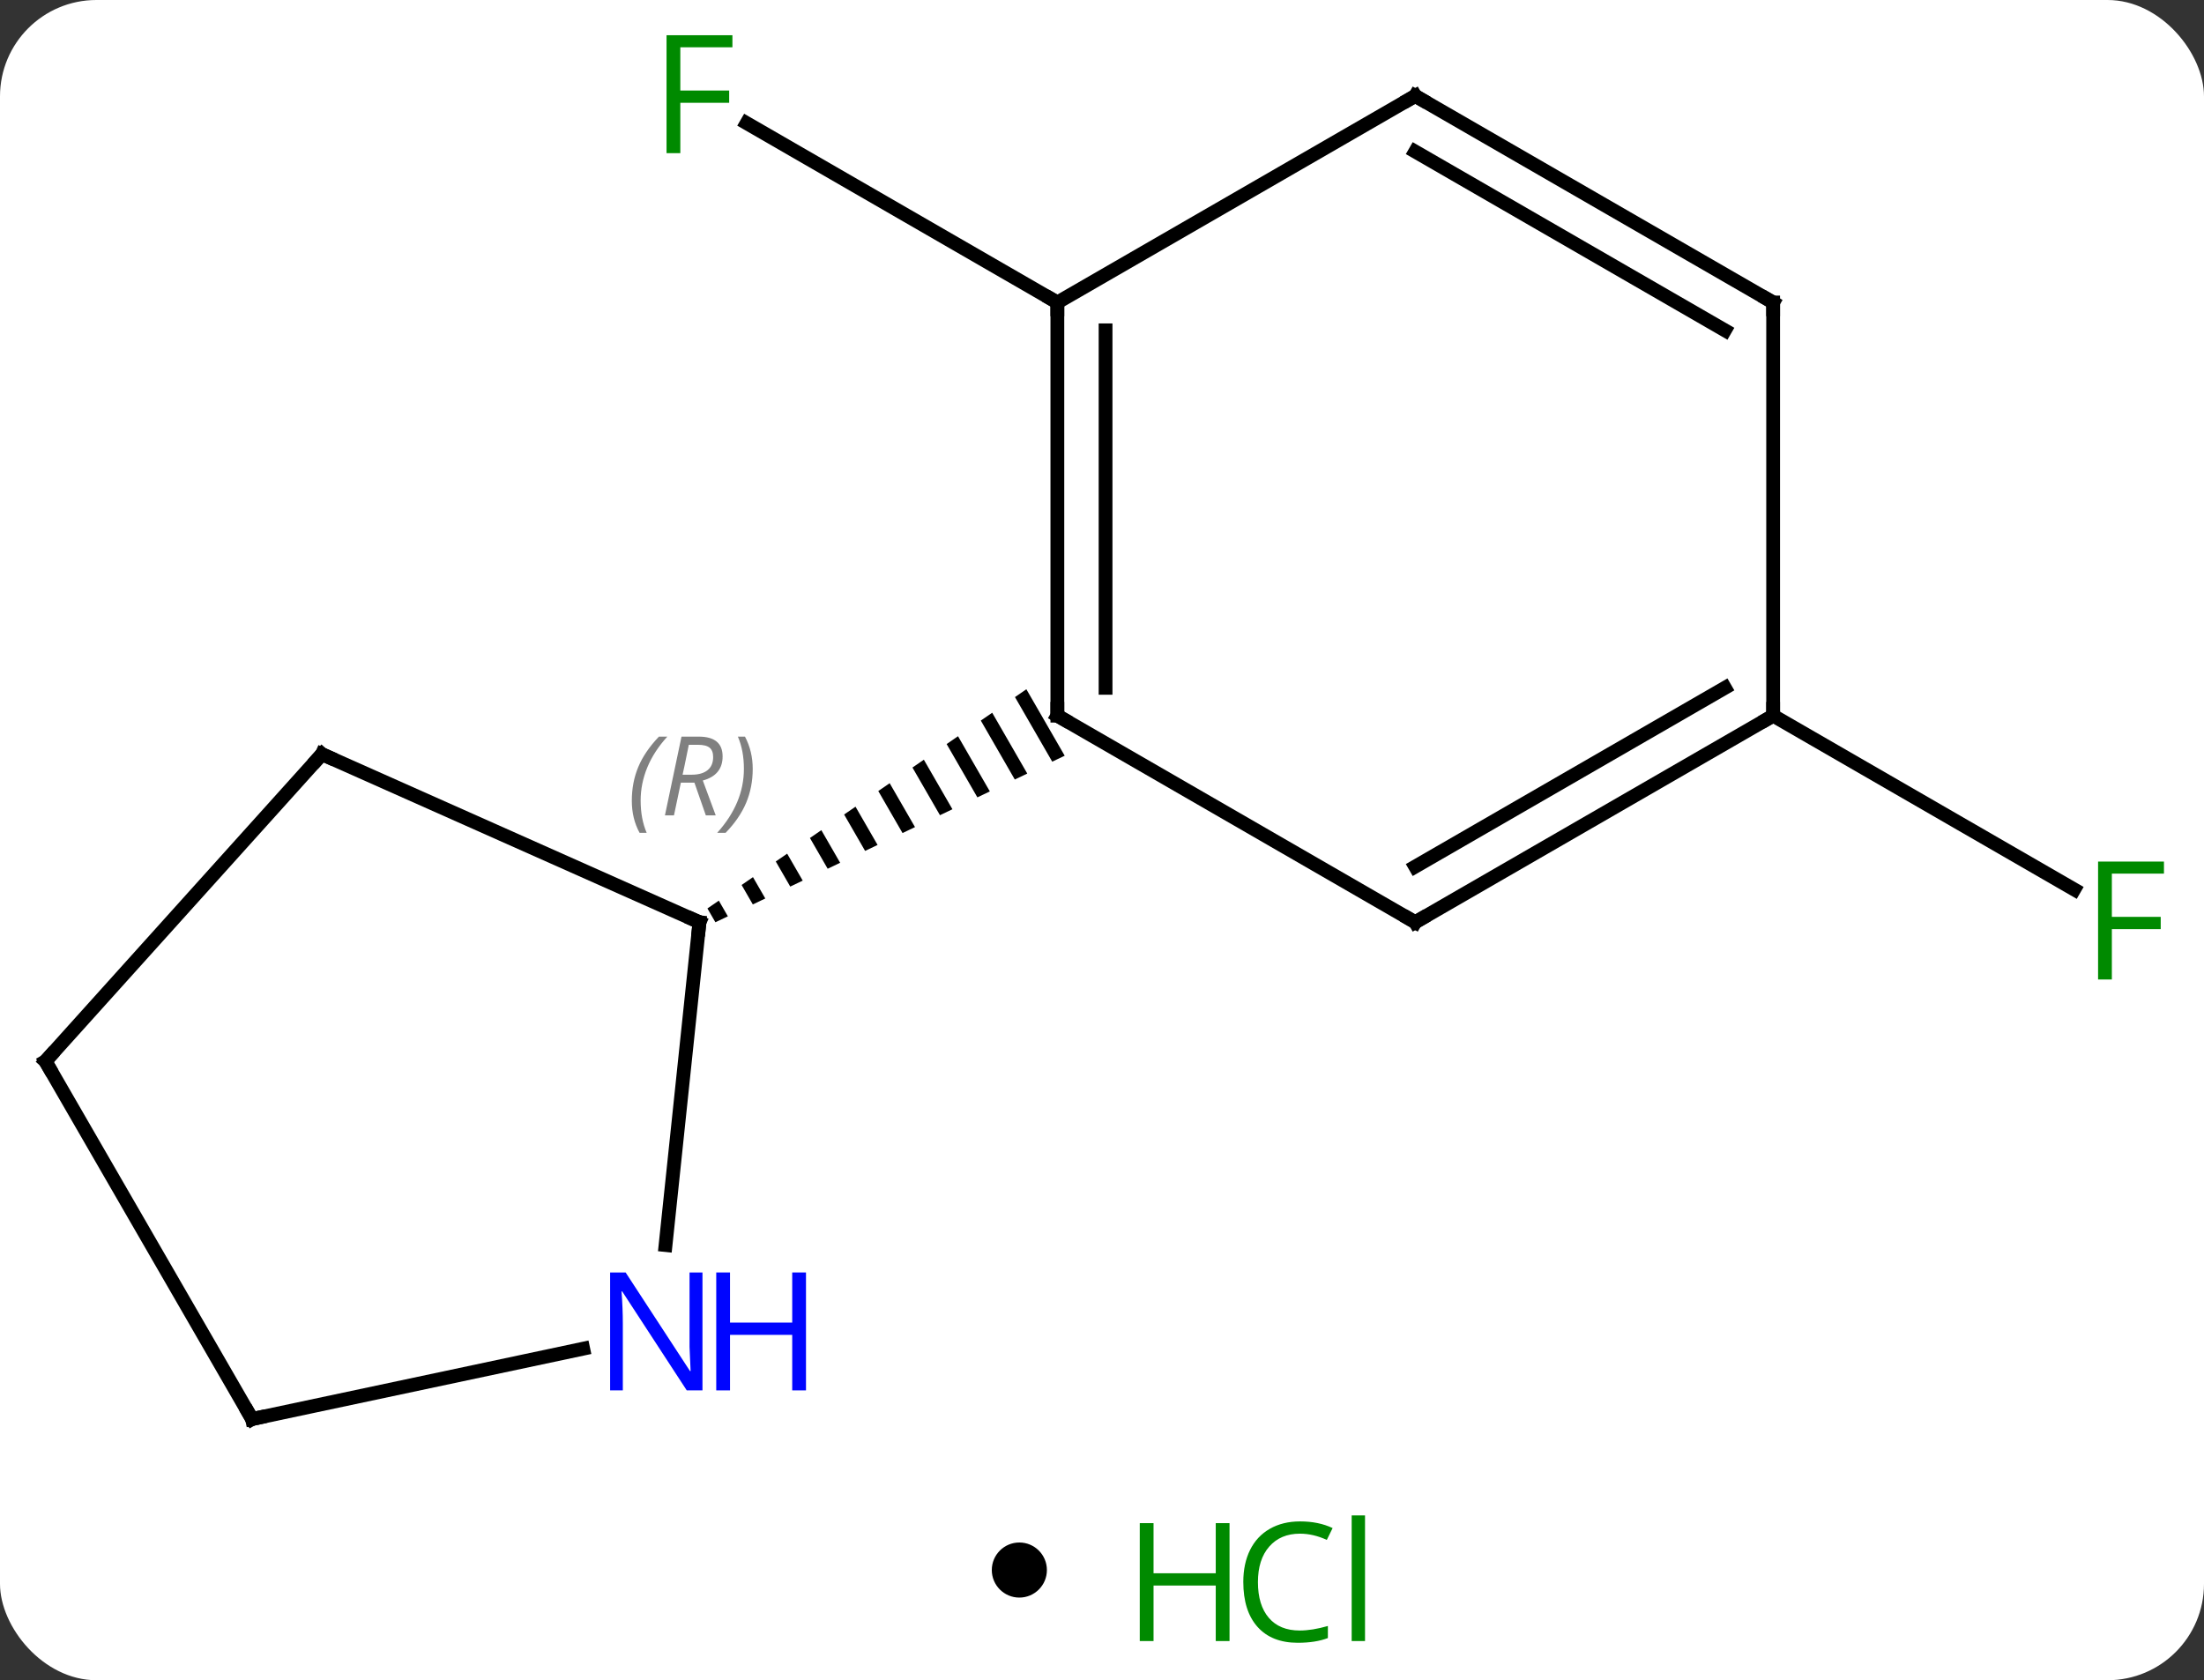 <svg width="160" viewBox="0 0 160 122" style="fill-opacity:1; color-rendering:auto; color-interpolation:auto; text-rendering:auto; stroke:black; stroke-linecap:square; stroke-miterlimit:10; shape-rendering:auto; stroke-opacity:1; fill:black; stroke-dasharray:none; font-weight:normal; stroke-width:1; font-family:'Open Sans'; font-style:normal; stroke-linejoin:miter; font-size:12; stroke-dashoffset:0; image-rendering:auto;" height="122" class="cas-substance-image" xmlns:xlink="http://www.w3.org/1999/xlink" xmlns="http://www.w3.org/2000/svg"><rect x="0" y="0" width="160" height="122" fill="#333333" stroke="none"/><svg class="cas-substance-single-component"><rect y="0" x="0" width="160" stroke="none" ry="7" rx="7" height="122" fill="white" class="cas-substance-group"/><svg y="0" x="0" width="160" viewBox="0 0 160 107" style="fill:black;" height="107" class="cas-substance-single-component-image"><svg><g><g transform="translate(79,55)" style="text-rendering:geometricPrecision; color-rendering:optimizeQuality; color-interpolation:linearRGB; stroke-linecap:butt; image-rendering:optimizeQuality;"><line y2="-33.036" y1="-46.059" x2="-2.241" x1="-24.796" style="fill:none;"/><line y2="-3.036" y1="9.584" x2="49.722" x1="71.579" style="fill:none;"/><line y2="-33.036" y1="-3.036" x2="-2.241" x1="-2.241" style="fill:none;"/><line y2="-31.015" y1="-5.057" x2="1.259" x1="1.259" style="fill:none;"/><line y2="11.964" y1="-3.036" x2="23.739" x1="-2.241" style="fill:none;"/><path style="stroke:none;" d="M-4.491 -4.954 L-5.318 -4.385 L-2.613 0.304 L-1.708 -0.128 L-1.708 -0.128 L-4.491 -4.954 ZM-6.971 -3.248 L-7.798 -2.68 L-7.798 -2.68 L-5.33 1.6 L-4.425 1.168 L-6.971 -3.248 ZM-9.452 -1.543 L-10.279 -0.975 L-10.279 -0.975 L-8.047 2.896 L-7.142 2.464 L-7.142 2.464 L-9.452 -1.543 ZM-11.933 0.162 L-12.76 0.731 L-12.76 0.731 L-10.764 4.191 L-9.858 3.759 L-9.858 3.759 L-11.933 0.162 ZM-14.414 1.868 L-15.241 2.436 L-13.481 5.487 L-13.481 5.487 L-12.575 5.055 L-14.414 1.868 ZM-16.894 3.573 L-17.721 4.141 L-17.721 4.141 L-16.198 6.783 L-16.198 6.783 L-15.292 6.351 L-15.292 6.351 L-16.894 3.573 ZM-19.375 5.278 L-20.202 5.847 L-18.915 8.078 L-18.915 8.078 L-18.009 7.646 L-18.009 7.646 L-19.375 5.278 ZM-21.856 6.984 L-22.683 7.552 L-21.632 9.374 L-21.632 9.374 L-20.726 8.942 L-21.856 6.984 ZM-24.337 8.689 L-25.163 9.257 L-25.163 9.257 L-24.349 10.67 L-23.443 10.238 L-23.443 10.238 L-24.337 8.689 ZM-26.817 10.394 L-27.644 10.963 L-27.644 10.963 L-27.066 11.965 L-27.066 11.965 L-26.16 11.534 L-26.817 10.394 Z"/><line y2="-48.036" y1="-33.036" x2="23.739" x1="-2.241" style="fill:none;"/><line y2="-3.036" y1="11.964" x2="49.722" x1="23.739" style="fill:none;"/><line y2="-5.057" y1="7.923" x2="46.222" x1="23.739" style="fill:none;"/><line y2="-33.036" y1="-48.036" x2="49.722" x1="23.739" style="fill:none;"/><line y2="-31.015" y1="-43.995" x2="46.222" x1="23.739" style="fill:none;"/><line y2="-33.036" y1="-3.036" x2="49.722" x1="49.722" style="fill:none;"/><line y2="-0.24" y1="11.964" x2="-55.629" x1="-28.221" style="fill:none;"/><line y2="35.404" y1="11.964" x2="-30.684" x1="-28.221" style="fill:none;"/><line y2="22.056" y1="-0.24" x2="-75.702" x1="-55.629" style="fill:none;"/><line y2="48.036" y1="42.927" x2="-60.702" x1="-36.664" style="fill:none;"/><line y2="48.036" y1="22.056" x2="-60.702" x1="-75.702" style="fill:none;"/></g><g transform="translate(79,55)" style="fill:rgb(0,138,0); text-rendering:geometricPrecision; color-rendering:optimizeQuality; image-rendering:optimizeQuality; font-family:'Open Sans'; stroke:rgb(0,138,0); color-interpolation:linearRGB;"><path style="stroke:none;" d="M-29.612 -43.88 L-30.612 -43.88 L-30.612 -52.442 L-25.83 -52.442 L-25.83 -51.567 L-29.612 -51.567 L-29.612 -48.427 L-26.065 -48.427 L-26.065 -47.536 L-29.612 -47.536 L-29.612 -43.88 Z"/><path style="stroke:none;" d="M74.311 16.12 L73.311 16.12 L73.311 7.558 L78.093 7.558 L78.093 8.433 L74.311 8.433 L74.311 11.573 L77.858 11.573 L77.858 12.464 L74.311 12.464 L74.311 16.12 Z"/></g><g transform="translate(79,55)" style="stroke-linecap:butt; text-rendering:geometricPrecision; color-rendering:optimizeQuality; image-rendering:optimizeQuality; font-family:'Open Sans'; color-interpolation:linearRGB; stroke-miterlimit:5;"><path style="fill:none;" d="M-2.241 -3.536 L-2.241 -3.036 L-1.808 -2.786"/><path style="fill:none;" d="M-2.241 -32.536 L-2.241 -33.036 L-2.674 -33.286"/><path style="fill:none;" d="M23.306 11.714 L23.739 11.964 L24.172 11.714"/><path style="fill:none;" d="M23.306 -47.786 L23.739 -48.036 L24.172 -47.786"/><path style="fill:none;" d="M49.289 -2.786 L49.722 -3.036 L49.722 -3.536"/><path style="fill:none;" d="M49.289 -33.286 L49.722 -33.036 L49.722 -32.536"/><path style="fill:none;" d="M-28.678 11.761 L-28.221 11.964 L-28.273 12.461"/></g><g transform="translate(79,55)" style="stroke-linecap:butt; font-size:8.4px; fill:gray; text-rendering:geometricPrecision; image-rendering:optimizeQuality; color-rendering:optimizeQuality; font-family:'Open Sans'; font-style:italic; stroke:gray; color-interpolation:linearRGB; stroke-miterlimit:5;"><path style="stroke:none;" d="M-33.133 3.142 Q-33.133 1.814 -32.664 0.689 Q-32.195 -0.436 -31.164 -1.514 L-30.555 -1.514 Q-31.523 -0.452 -32.008 0.72 Q-32.492 1.892 -32.492 3.126 Q-32.492 4.454 -32.055 5.47 L-32.57 5.47 Q-33.133 4.439 -33.133 3.142 ZM-29.573 1.829 L-30.073 4.204 L-30.729 4.204 L-29.526 -1.514 L-28.276 -1.514 Q-26.542 -1.514 -26.542 -0.077 Q-26.542 1.282 -27.979 1.673 L-27.042 4.204 L-27.76 4.204 L-28.588 1.829 L-29.573 1.829 ZM-28.995 -0.921 Q-29.385 1.001 -29.448 1.251 L-28.792 1.251 Q-28.042 1.251 -27.635 0.923 Q-27.229 0.595 -27.229 -0.03 Q-27.229 -0.499 -27.487 -0.71 Q-27.745 -0.921 -28.338 -0.921 L-28.995 -0.921 ZM-24.356 0.829 Q-24.356 2.157 -24.832 3.29 Q-25.309 4.423 -26.324 5.47 L-26.934 5.47 Q-24.996 3.314 -24.996 0.829 Q-24.996 -0.499 -25.434 -1.514 L-24.918 -1.514 Q-24.356 -0.452 -24.356 0.829 Z"/><path style="fill:none; stroke:black;" d="M-55.172 -0.037 L-55.629 -0.24 L-55.964 0.132"/></g><g transform="translate(79,55)" style="stroke-linecap:butt; fill:rgb(0,5,255); text-rendering:geometricPrecision; color-rendering:optimizeQuality; image-rendering:optimizeQuality; font-family:'Open Sans'; stroke:rgb(0,5,255); color-interpolation:linearRGB; stroke-miterlimit:5;"><path style="stroke:none;" d="M-28.004 45.955 L-29.145 45.955 L-33.833 38.768 L-33.879 38.768 Q-33.786 40.033 -33.786 41.08 L-33.786 45.955 L-34.708 45.955 L-34.708 37.393 L-33.583 37.393 L-28.911 44.549 L-28.864 44.549 Q-28.864 44.393 -28.911 43.533 Q-28.958 42.674 -28.942 42.299 L-28.942 37.393 L-28.004 37.393 L-28.004 45.955 Z"/><path style="stroke:none;" d="M-20.489 45.955 L-21.489 45.955 L-21.489 41.924 L-26.004 41.924 L-26.004 45.955 L-27.004 45.955 L-27.004 37.393 L-26.004 37.393 L-26.004 41.033 L-21.489 41.033 L-21.489 37.393 L-20.489 37.393 L-20.489 45.955 Z"/><path style="fill:none; stroke:black;" d="M-75.368 21.684 L-75.702 22.056 L-75.452 22.489"/><path style="fill:none; stroke:black;" d="M-60.213 47.932 L-60.702 48.036 L-60.952 47.603"/></g></g></svg></svg><svg y="107" x="72" class="cas-substance-saf"><svg y="5" x="0" width="4" style="fill:black;" height="4" class="cas-substance-saf-dot"><circle stroke="none" r="2" fill="black" cy="2" cx="2"/></svg><svg y="0" x="8" width="22" style="fill:black;" height="15" class="cas-substance-saf-image"><svg><g><g transform="translate(6,8)" style="fill:rgb(0,138,0); text-rendering:geometricPrecision; color-rendering:optimizeQuality; image-rendering:optimizeQuality; font-family:'Open Sans'; stroke:rgb(0,138,0); color-interpolation:linearRGB;"><path style="stroke:none;" d="M3.258 4.156 L2.258 4.156 L2.258 0.125 L-2.258 0.125 L-2.258 4.156 L-3.258 4.156 L-3.258 -4.406 L-2.258 -4.406 L-2.258 -0.766 L2.258 -0.766 L2.258 -4.406 L3.258 -4.406 L3.258 4.156 Z"/><path style="stroke:none;" d="M8.367 -3.641 Q6.961 -3.641 6.141 -2.703 Q5.32 -1.766 5.32 -0.125 Q5.32 1.547 6.109 2.469 Q6.898 3.391 8.352 3.391 Q9.258 3.391 10.398 3.062 L10.398 3.938 Q9.508 4.281 8.211 4.281 Q6.32 4.281 5.289 3.125 Q4.258 1.969 4.258 -0.141 Q4.258 -1.469 4.75 -2.461 Q5.242 -3.453 6.18 -3.992 Q7.117 -4.531 8.383 -4.531 Q9.727 -4.531 10.742 -4.047 L10.32 -3.188 Q9.336 -3.641 8.367 -3.641 ZM13.094 4.156 L12.125 4.156 L12.125 -4.969 L13.094 -4.969 L13.094 4.156 Z"/></g></g></svg></svg></svg></svg></svg>